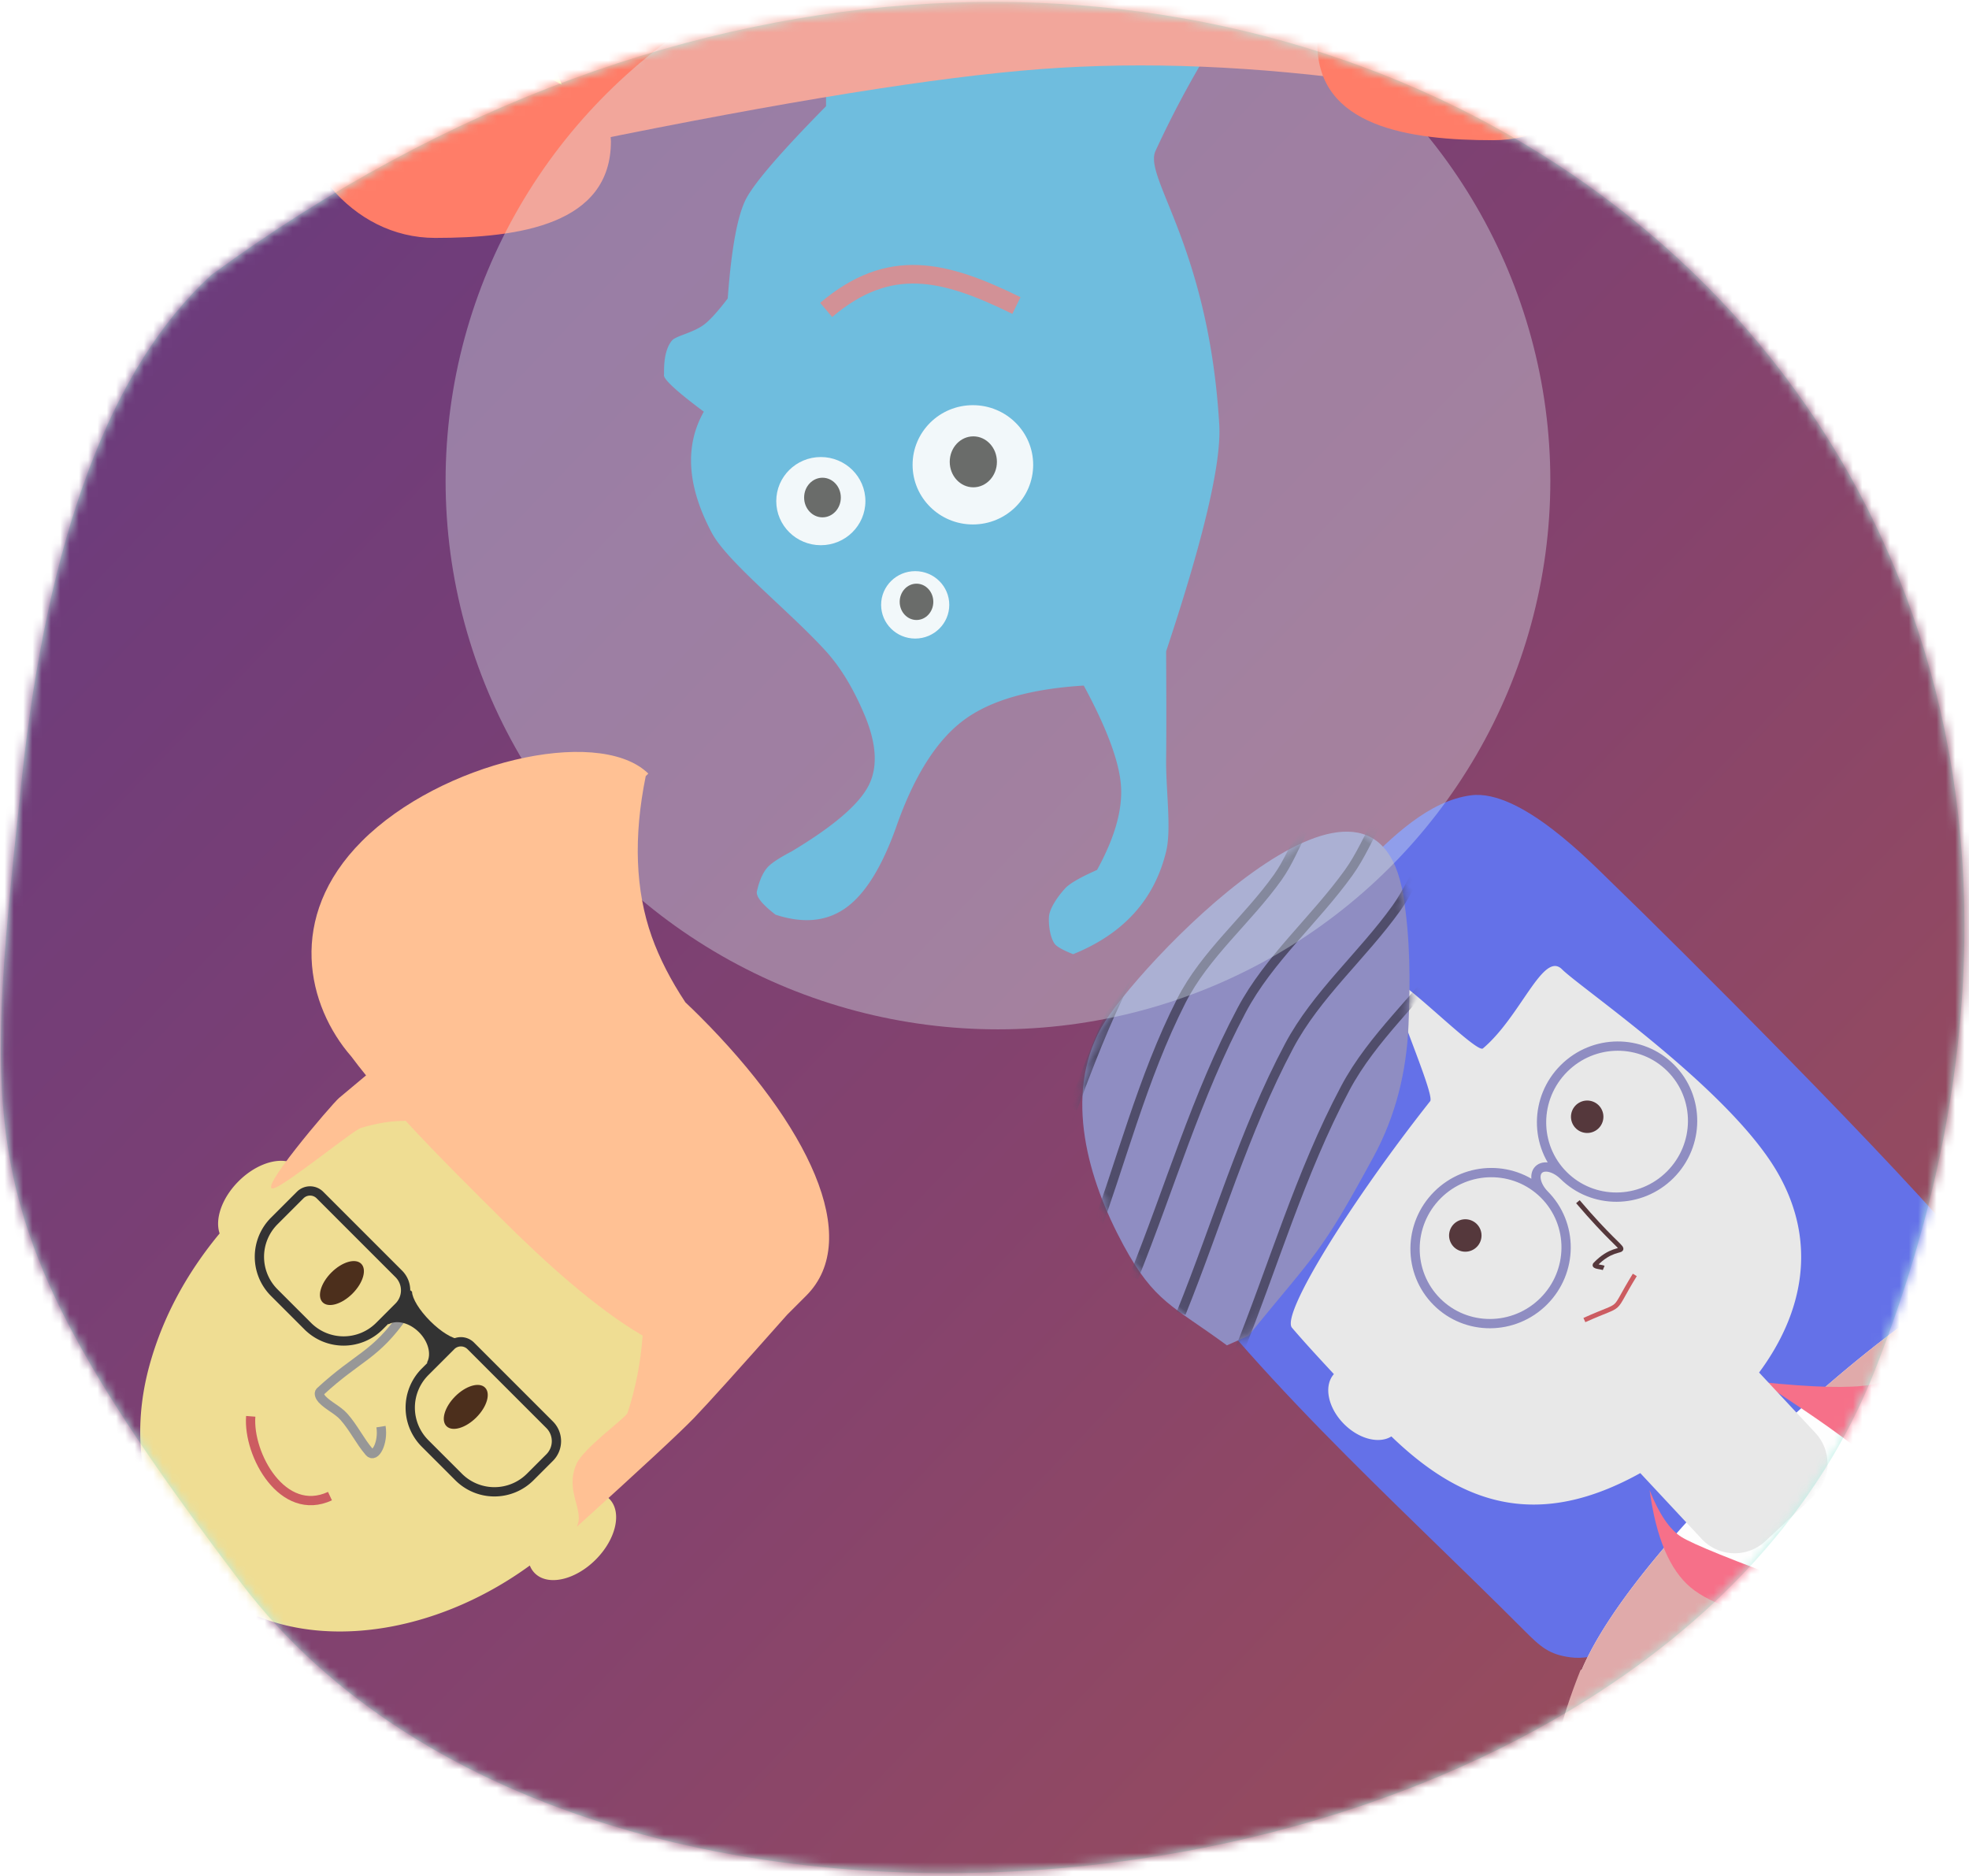 <svg viewBox="0 0 212 202" xmlns="http://www.w3.org/2000/svg" xmlns:xlink="http://www.w3.org/1999/xlink">
  <defs>
    <path d="M22.799 29.578c101.837-74.636 224.293 3.288 179.018 118.09-23.764 60.255-137.59 73.34-175.867 22.757C-3.003 132.165-1.9 123.932 2.312 84.166c2.808-26.51 9.637-44.706 20.487-54.588z" id="path-1"/>
    <linearGradient x1="0%" y1="0%" y2="100%" id="linearGradient-3">
      <stop stop-color="#9155C7" offset="0%"/>
      <stop stop-color="#C965A6" offset="52.983%"/>
      <stop stop-color="#FF8077" offset="100%"/>
    </linearGradient>
    <path id="path-4" d="M0 0h254.076v268.641H0z"/>
    <filter x="-5.5%" y="-3.7%" width="111%" height="110.4%" filterUnits="objectBoundingBox" id="filter-5">
      <feOffset dy="4" in="SourceAlpha" result="shadowOffsetOuter1"/>
      <feGaussianBlur stdDeviation="4" in="shadowOffsetOuter1" result="shadowBlurOuter1"/>
      <feComposite in="shadowBlurOuter1" in2="SourceAlpha" operator="out" result="shadowBlurOuter1"/>
      <feColorMatrix values="0 0 0 0 0.047 0 0 0 0 0 0 0 0 0 0.2 0 0 0 0.1 0" in="shadowBlurOuter1"/>
    </filter>
    <path d="M2.418 32.757c11.68.434 11.512.95 23.482-.837 4.959-.74 9.475-2.67 13.655-5.56 3.812-2.635 7.56-5.457 10.77-8.826C63.938 3.257 26.427-.848 19.364.14 11.114 1.291 5.457 8.825 2.117 16.137-.795 22.512.115 24.278.203 31.527l2.215 1.23z" id="path-6"/>
    <path d="M9.507 105.187A13.84 13.84 0 0 1 3.11 94.02C3.025 91.703-.305 56.078.159 31.22.386 19.058 2.447 9.513 4.446 7.63c2.299-2.164 3.863-3.883 8.695-5.132C19.518.849 33.12.958 40.487.848c11.975-.176 19.79.125 24.106 0C73.574.59 82.152 4.109 85.68 7.632c7.946 7.932 5.857 15.949 5.856 17.544-.002 5.41.387 16.055 0 27.262-.71 20.592-2.4 43.798-2.39 44.978a12.156 12.156 0 0 1-4.513 9.574v8.447l-5.346 5.072c-9.154 1.234-17.026 1.8-23.617 1.698-6.591-.102-16.994-.951-31.209-2.546L9.843 117.5l-.92-12.316.584.003z" id="path-8"/>
  </defs>
  <g id="Assets" fill="none" fill-rule="evenodd">
    <g id="onboarding" transform="translate(-494 -320)">
      <g id="charachters" transform="translate(494 320)">
        <mask id="mask-2" fill="#fff">
          <use xlink:href="#path-1"/>
        </mask>
        <use id="Mask" fill="#BDF0E6" xlink:href="#path-1"/>
        <g id="inside" mask="url(#mask-2)">
          <g transform="translate(-294.626 -157.542)">
            <g id="bg" transform="translate(278.443 128.412)">
              <g id="Rectangle">
                <use fill="#000" filter="url(#filter-5)" xlink:href="#path-4"/>
                <use fill-opacity=".66" fill="url(#linearGradient-3)" xlink:href="#path-4"/>
              </g>
            </g>
            <g id="charachters">
              <g id="avatar_1" transform="rotate(-45 580.994 -224.07)">
                <path d="M101.939 26.012c1.844-10.92 8.272-12.45 19.388-12.803 8.406-.267 16.82-.302 25.23-.23 4.267.036 9.854.005 13.54 2.839 4.287 3.296 4.01 14.262 4.074 17.655.161 8.493.238 43.753-1.03 55.983-.116 1.122-3.634 2.266-3.999 2.367-5.506 1.516-7.01 1.644-12.674 1.813-16.346.486-18.228.22-37.107-1.088-2.53-.176-5.75-1.489-7.304-3.505-1.42-1.841-1.492-3.071-1.489-5.546.028-20.103-1.384-41.304 2.44-61.336" id="hair" fill="#6471E8"/>
                <g id="upper" transform="rotate(15 7.498 354.24)">
                  <g id="top" transform="rotate(-15 283.846 37.18)">
                    <path d="M86.313 8.437c4.03 3.406 10.309 65.578 12.989 109.098.582 9.459-6.614 17.599-16.073 18.182-.55.033-1.1.04-1.65.022l-49.778-1.73c-8.831-.308-15.741-7.716-15.434-16.547a16 16 0 0 1 .117-1.459c4.33-34.11 6.452-52.12 6.368-54.032-.134-3.06-3.464-46.417 2.911-51.497 10.757-8.572 56.854-5.16 60.55-2.037z" id="shirt" fill="#FEFEFE"/>
                    <path d="M86.313 8.437c4.03 3.406 3.725 48.855 6.405 92.376a2.236 2.236 0 0 1-4.388.73C75.58 55.213 68.72 28.881 67.747 22.548c-.422-2.744.911-7.796.954-9.019.165-4.703-3.339-8.268-.954-8.12 9.5.591 17.15 1.831 18.566 3.028z" id="Rectangle-5" fill="#E0AAAA"/>
                    <path d="M64.902.29c3.529 4.348 6.236 7.192 8.122 8.531 1.886 1.34 4.69 2.383 8.413 3.13L69.745 25.327 99.69 147.12l-7.997 12.537L64.611 22.48c1.711-3.667 2.567-6.513 2.567-8.536 0-2.024-.759-6.575-2.276-13.653z" id="Path-30" fill="#F67089"/>
                    <path d="M16.015 119.723H2.573C1.653 104.225.927 94.997.397 92.04c-.53-2.958-.53-7.644 0-14.06C7.583 45.05 11.99 26.158 13.613 21.31c1.624-4.85 6.839-9.15 15.643-12.9l-.002.118c4.148-1.688 10.167-2.663 16.762-3.13 1.741-.123 1.744 8.664 2.89 10.604 4.213 7.134 1.963 46.589-6.752 118.366-1.902 4.174-3.233 6.963-3.993 8.367-.843 1.556-2.841 2.694-5.994 3.412l-17.612-9.839.422-3.833a2.316 2.316 0 0 1-.406-1.395c.506-3.968.987-7.752 1.444-11.357z" id="Combined-Shape" fill="#E0AAAA"/>
                    <path d="M48.15 0c-1.092 2.532-1.473 4.522-1.142 5.971.33 1.45 2.138 5.714 5.423 12.795 1.122 29.253 1.122 50.863 0 64.828-1.123 13.965-4.643 36.143-10.56 66.534l-9.704-3.98c3.153-.72 5.15-1.857 5.994-3.413.843-1.556 2.08-6.39 3.71-14.5l8.276-105.488c-3.928-5.22-6.02-9.296-6.278-12.227-.258-2.93 1.17-6.437 4.28-10.52z" id="Path-31" fill="#F67089"/>
                    <path d="M84.567 7.42c8.837 3.763 14.07 8.079 15.7 12.946 1.63 4.867 6.052 23.827 13.265 56.88.531 6.439.531 11.143 0 14.11-.532 2.97-1.116 14.68-1.752 35.132H87.036L84.566 7.42z" id="Path-16" fill="#E0AAAA"/>
                  </g>
                  <g id="body_change_colour" transform="translate(20.997 .752)" fill="#E8E8E8">
                    <path d="M4.375 42.6c-1.545.057-3.15-1.479-3.743-3.69-.64-2.39.137-4.686 1.738-5.215-.464-2.048-.97-4.228-1.41-6.576-.35-1.858 12.348-8.63 25.08-13.691.847-.337 2.133-12.954 2.977-13.273.911-.346 3.89 11.352 4.78 11.194 5.24-.934 10.895-5.89 11.637-3.12.743 2.772 9.155 20.177 9.155 30.537 0 8.66-5.122 14.474-12.487 17.672l2 8.66a4.855 4.855 0 0 1-3.639 5.824l-6.849 1.58a4.855 4.855 0 0 1-5.822-3.638l-2.172-9.406a4.957 4.957 0 0 1-.009-.038c-12.405-.21-18.25-6.383-21.236-16.82z" id="head"/>
                  </g>
                  <g id="face" transform="translate(41.337 22.34)">
                    <path d="M14.064 9.165c1.872 10.145 2.707 5.484-1.758 6.787-.317.093.399.518.598.777" id="Path-2" stroke="#55383C" stroke-width=".5"/>
                    <path d="M15.429 19.057c-4.547 2.455-2.163 1.993-7.132 1.495" id="Path-3" stroke="#CC5C61" stroke-width=".5"/>
                    <g class="eyes" fill="#55383C">
                      <ellipse class="eye" cx="19.504" cy="1.746" rx="1.747" ry="1.746"/>
                      <ellipse class="eye" cx="1.747" cy="6.255" rx="1.747" ry="1.746"/>
                    </g>
                  </g>
                </g>
                <path d="M127.118 59.878c-4.513 0-8.171-3.623-8.171-8.092s3.658-8.091 8.17-8.091c4.514 0 8.172 3.622 8.172 8.091 0 4.47-3.658 8.092-8.171 8.092zm8.172-8.092c.023-1.283.667-2.312 1.458-2.312.791 0 1.435 1.029 1.459 2.312m8.171 8.092c-4.512 0-8.17-3.623-8.17-8.092s3.658-8.091 8.17-8.091c4.513 0 8.172 3.622 8.172 8.091 0 4.47-3.659 8.092-8.172 8.092z" id="glasses" stroke="#8F8DC2"/>
                <g id="hat" transform="rotate(-8 104.18 -675.681)">
                  <mask id="mask-7" fill="#fff">
                    <use xlink:href="#path-6"/>
                  </mask>
                  <use id="Mask" fill="#8F8DC2" xlink:href="#path-6"/>
                  <path d="M0 13.31c8.965-2.677 17.691-6.403 26.894-8.03 5.531-.98 11.226.441 16.838.293 1.967-.052 3.892-.595 5.838-.893M0 19.106c9.995-2.677 19.725-6.403 29.985-8.03 6.167-.98 12.517.441 18.774.293 2.193-.052 4.339-.595 6.508-.893M0 25.508c9.995-2.677 19.725-6.402 29.985-8.03 6.167-.979 12.517.442 18.774.293 2.193-.052 4.339-.595 6.508-.892M0 33.075c9.995-2.677 19.725-6.403 29.985-8.031 6.167-.979 12.517.442 18.774.294 2.193-.052 4.339-.595 6.508-.893M-2.849 6.883C7.146 4.206 16.876.481 27.136-1.147c6.167-.979 12.517.442 18.774.293 2.193-.051 4.339-.595 6.509-.892" id="Path-7" stroke="#504D6B" mask="url(#mask-7)"/>
                </g>
              </g>
              <g id="charachter_5" transform="matrix(1 0 0 -1 325.61 268.374)">
                <g id="body_change_colour" transform="translate(8.9 8.092)" fill="#30A1D2">
                  <path d="M90.25 97.26a106.968 106.968 0 0 1-5.722-10.775c-1.324-2.869 5.741-10.292 6.866-29.49.238-4.067-1.669-12.196-5.722-24.386.028-5.252.028-9.127 0-11.626-.036-3.313.593-7.49 0-9.924C84.411 5.87 81.073 2.185 75.66 0c-1.118.443-1.786.821-2.003 1.134-.577.833-.685 2.5-.572 3.12.107.581.635 1.654 1.717 2.835.478.522 1.622 1.184 3.432 1.985 1.903 3.461 2.762 6.486 2.575 9.074-.186 2.588-1.521 6.18-4.005 10.775-5.723-.352-10.014-1.58-12.873-3.686-2.86-2.106-5.244-5.792-7.152-11.06-1.54-4.476-3.351-7.501-5.436-9.073-2.084-1.572-4.659-1.855-7.724-.85-1.477 1.136-2.145 1.986-2.002 2.551.08.316.378 1.703 1.144 2.552.403.447 1.26 1.014 2.575 1.702 4.48 2.68 7.245 5.043 8.296 7.089 1.051 2.045.86 4.692-.572 7.94-1.153 2.673-2.488 4.847-4.005 6.521-3.886 4.288-10.625 9.603-12.301 12.76-2.66 5.008-2.945 9.356-.859 13.044-2.954 2.203-4.384 3.527-4.29 3.97.043.209-.162 2.457.857 3.686.428.516 2.225.813 3.433 1.702.63.463 1.489 1.409 2.575 2.835.398 5.427 1.066 9.019 2.002 10.775.937 1.757 3.798 5.065 8.583 9.925v10.492L90.25 97.26z" id="head"/>
                </g>
                <g id="right_arm" transform="matrix(-1 0 0 1 34.794 84.962)">
                  <g id="Group-3">
                    <ellipse id="Oval-4" fill="#FFEA80" cx="16.374" cy="18.275" rx="16.374" ry="16.245"/>
                    <path d="M34.538 17.768c0-8.972-6.563-17.514-15.606-17.514S0 1.689 0 10.66c0 8.971 34.538 16.078 34.538 7.107z" id="Oval-4" fill="#FF7D68"/>
                  </g>
                </g>
                <g id="head-whole" transform="translate(52.595 42.076)">
                  <path d="M25.858 35.86c-7.777 3.818-13.673 5.294-20.484-.474" id="mouth" stroke="#CC5C61" stroke-width="2"/>
                  <g class="eyes">
                    <g class="left_eye" transform="translate(14.678 12.286)">
                      <ellipse id="Oval-11" fill="#FFF" cx="6.492" cy="6.422" rx="6.492" ry="6.422"/>
                      <ellipse class="eye" fill="#27221B" cx="6.54" cy="6.743" rx="2.54" ry="2.743"/>
                    </g>
                    <g class="right_eye" transform="translate(0 10.052)">
                      <ellipse id="Oval-11" fill="#FFF" cx="4.799" cy="4.747" rx="4.799" ry="4.747"/>
                      <ellipse class="eye" fill="#27221B" cx="4.976" cy="5.133" rx="1.976" ry="2.133"/>
                    </g>
                    <g id="top-eye" transform="translate(11.29)">
                      <ellipse id="Oval-11" fill="#FFF" cx="3.669" cy="3.63" rx="3.669" ry="3.63"/>
                      <ellipse class="eye" fill="#27221B" cx="3.81" cy="3.955" rx="1.81" ry="1.955"/>
                    </g>
                  </g>
                </g>
                <path d="M117.193 101.917c2.378 21.95 3.277 37.957 2.698 48.02-.58 10.061-3.193 38.386-7.84 84.974v11.634c5.817 3.151 9.823 5.791 12.019 7.92 2.195 2.13 3.994 5.926 5.396 11.387l-24.282 1.98-3.07-10.51-2.571-8.797c-10.501-15.575-20.394-24.733-29.678-27.475-9.283-2.742-16.311 4.27-21.084 21.04v23.762l-38.262 1.485c1.046-3.768 2.11-6.243 3.189-7.426 1.079-1.182 2.878-1.843 5.395-1.98 4.896 1.92 8.411 2.58 10.547 1.98 2.136-.6 5.079-3.075 8.83-7.425-8.99-44.103-13.881-72.799-14.674-86.087-.58-9.73.3-28.583 2.637-56.562l5.396-14.356c21.697 4.436 38.101 7.073 49.212 7.911 11.112.838 23.159.346 36.142-1.475z" id="body-vest" fill="#FF7D68"/>
                <ellipse id="air_bubble" fill="#DCEBF0" opacity=".37" cx="76.466" cy="59.069" rx="59.473" ry="59.069"/>
                <g id="left_arm" transform="translate(110.855 95.48)">
                  <g id="shoulder">
                    <ellipse id="Oval-4" fill="#FFEA80" cx="16.374" cy="18.275" rx="16.374" ry="16.245"/>
                    <path d="M34.538 17.768c0-8.972-6.563-17.514-15.606-17.514S0 1.689 0 10.66c0 8.971 34.538 16.078 34.538 7.107z" id="Oval-4" fill="#FF7D68"/>
                  </g>
                </g>
              </g>
              <g id="character_2" transform="rotate(45 -51.296 424.285)">
                <g id="upper" transform="rotate(15 -218.215 324.155)">
                  <g id="top" transform="rotate(-15 119.868 12.724)">
                    <g id="sleeve" transform="translate(92.765 3.395)" fill="#163747">
                      <path d="M0 0c8.272 3.286 13.496 6.664 15.671 10.136 5.925 9.453 5.714 24.13 6.002 27.784.45 5.706 1.792 15.91 4.028 30.61.508 6.188.508 10.707 0 13.56-.507 2.851-1.212 13.475-2.113 31.869H3.019L.069 58.677 0 3.395V0z" id="Path-16"/>
                    </g>
                    <g id="shirt" transform="translate(14.322)">
                      <mask id="mask-9" fill="#fff">
                        <use xlink:href="#path-8"/>
                      </mask>
                      <use id="Mask" fill="#163747" xlink:href="#path-8"/>
                      <path d="M71.468 122.365c.387-1.744.576-3.191.566-4.342-.331-36.677-1.088-61.279-1.406-73.434-.63-24.175-1.992-37.108-2.038-38.342-.082-2.209-.65-4.639-1.702-7.29l6.572.683c3.938 4.905 4.804 41.994 4.72 44.949-.186 6.65 1.508 58.817 1.44 74.136-.012 2.669-.677 3.786-.792 3.792l-7.36-.152zm-46.692-1.054l-7.282-.278c-.112-.006-.76-1.111-.772-3.753-.066-15.162 1.87-67.093 1.688-73.675-.08-2.925.875-39.907 4.711-44.762l6.51-.695c-1.17 2.819-1.795 5.32-1.876 7.507-.045 1.221-1.371 14.022-1.986 37.95-.309 12.031-1.332 36.678-1.655 72.98-.01 1.14.21 2.715.662 4.726z" id="Combined-Shape" stroke="#67B1AC" stroke-width="2" fill="#67B1AC" mask="url(#mask-9)"/>
                    </g>
                  </g>
                </g>
                <g id="face+hair" transform="translate(119.756 52.595)">
                  <g id="face" transform="translate(.291 .01)">
                    <g class="eyes" fill="#4C2F1C">
                      <ellipse class="eye" cx="1.585" cy="2.968" rx="1.585" ry="2.968"/>
                      <ellipse class="eye" cx="20.186" cy="2.968" rx="1.585" ry="2.968"/>
                    </g>
                    <path d="M8.18 2.808c.96 5.485-.28 6.688-.507 12.442-.011.284.433.434.71.442.993.03 1.97-.389 2.963-.332 1.537.087 3.024.643 4.56.76.938.073.376-1.81-1.03-2.856" id="Path-29" stroke="#979797"/>
                    <path d="M6.063 22.614c2.675 3.195 10.044 5.351 11.945.043" id="Path-2" stroke="#CC5C61"/>
                  </g>
                </g>
                <g id="head_whole" transform="translate(95.498 .433)">
                  <g transform="matrix(-1 0 0 1 73.29 .172)">
                    <g id="body_change_colour" transform="translate(0 33.985)" fill="#EFDD93">
                      <path d="M38.067 67.005c1.882.117 3.74.248 5.554.39-1.494 3.297-7.419 6.308-14.498 6.229-7.506-.084-14.063-2.576-15.154-6.202 1.925-.05 4.22-.425 6.238-.42l.898-.003a6.062 6.062 0 0 1-.028-.666l.063-4.605a5.998 5.998 0 0 1 .298-1.794C12.902 56.313 6.355 46.694 4.567 35.33a2.396 2.396 0 0 1-.967.207c-1.988 0-3.6-2.538-3.6-5.668 0-3.13 1.612-5.667 3.6-5.667.476 0 .93.146 1.346.41.441-1.577.869-3.14.779-4.554-.075-1.187-1.563-2.23-1.214-3.237C8.194 6.192 18.477.762 28.878.762c8.534 0 18.737-.942 23.199 6.476 1.965 3.268 1.917 9.922 1.745 15.806 1.28.869 2.175 2.872 2.175 5.205 0 2.544-1.065 4.696-2.53 5.413-.523 5.54-2.036 10.672-4.67 15.328-2.8 4.951-6.72 8.542-11.164 10.568.339.767.522 1.616.51 2.508l-.063 4.604a6.096 6.096 0 0 1-.013.335z" id="head"/>
                    </g>
                    <g id="face" transform="matrix(-1 0 0 1 42.278 58.878)">
                      <path d="M5.104 20.327c2.712 3.161 10.182 5.294 12.108.042" id="Path-2" stroke="#CC5C61"/>
                      <ellipse id="Oval-7" fill="#4C2F1C" cx="1.901" cy="3.236" rx="1.606" ry="2.936"/>
                      <ellipse id="Oval-7" fill="#4C2F1C" cx="20.758" cy="3.236" rx="1.606" ry="2.936"/>
                      <path d="M9.021.85c.973 5.426-.284 6.616-.514 12.309-.012.28.439.429.72.437 1.006.03 1.997-.385 3.003-.329 1.558.087 3.065.636 4.622.753.951.071.382-1.792-1.045-2.826" id="Path-29" stroke="#979797"/>
                    </g>
                    <path d="M33.479 45.077c-6.909 0-14.385-.374-20-1.855-1.909 2.215-3.488 4.564-4.736 7.047-.237.47.684 6.041 0 7.779-1.185 3.01-4.188 2.853-4.804 4.757-.466-9.377-.68-15.117-.64-17.221.04-2.104.295-7.084.769-14.942V27.73c0-8.741 12.955-13.169 29.41-13.169.713 0 1.418.011 2.118.033 2.826-.575 5.346-1.388 7.559-2.439C47.918 9.893 52.147 5.971 55.842.391V0c.083.001.167.004.25.008 7.35.416 16.41 14.914 16.41 26.94 0 11.588-8.41 16.716-15.59 17.204-.818.12-1.674.226-2.56.317.147 1.618.26 2.876.336 3.774.086.994-.963 14.29-1.985 11.67-.685-1.756-1.567-10.306-1.955-11.037-.846-1.59-1.805-2.91-2.878-3.963-5.25.216-10.624.164-14.391.164z" id="hair" fill="#FFC194"/>
                  </g>
                  <g id="glasses" transform="translate(14.028 51.658)">
                    <path d="M10.506 5.603a1.5 1.5 0 0 0-1.5 1.5v3.954a5.454 5.454 0 0 0 5.454 5.453h5.105a5.454 5.454 0 0 0 5.454-5.453V8.103a2.5 2.5 0 0 0-2.5-2.5H10.506zM33.473 5.603a1.5 1.5 0 0 0-1.5 1.5v3.954a5.454 5.454 0 0 0 5.454 5.453h5.105a5.454 5.454 0 0 0 5.454-5.453V8.103a2.5 2.5 0 0 0-2.5-2.5H33.473z" id="Rectangle-3" stroke="#333"/>
                    <path d="M32.106 5.954h.218v4.252h-.91c-.276-.97-1.478-1.701-2.918-1.701-1.44 0-2.642.73-2.918 1.701h-.91V5.954h.218c.526.495 1.943.85 3.61.85 1.667 0 3.085-.355 3.61-.85z" id="Combined-Shape" fill="#333"/>
                  </g>
                </g>
              </g>
            </g>
          </g>
        </g>
      </g>
    </g>
  </g>
</svg>
